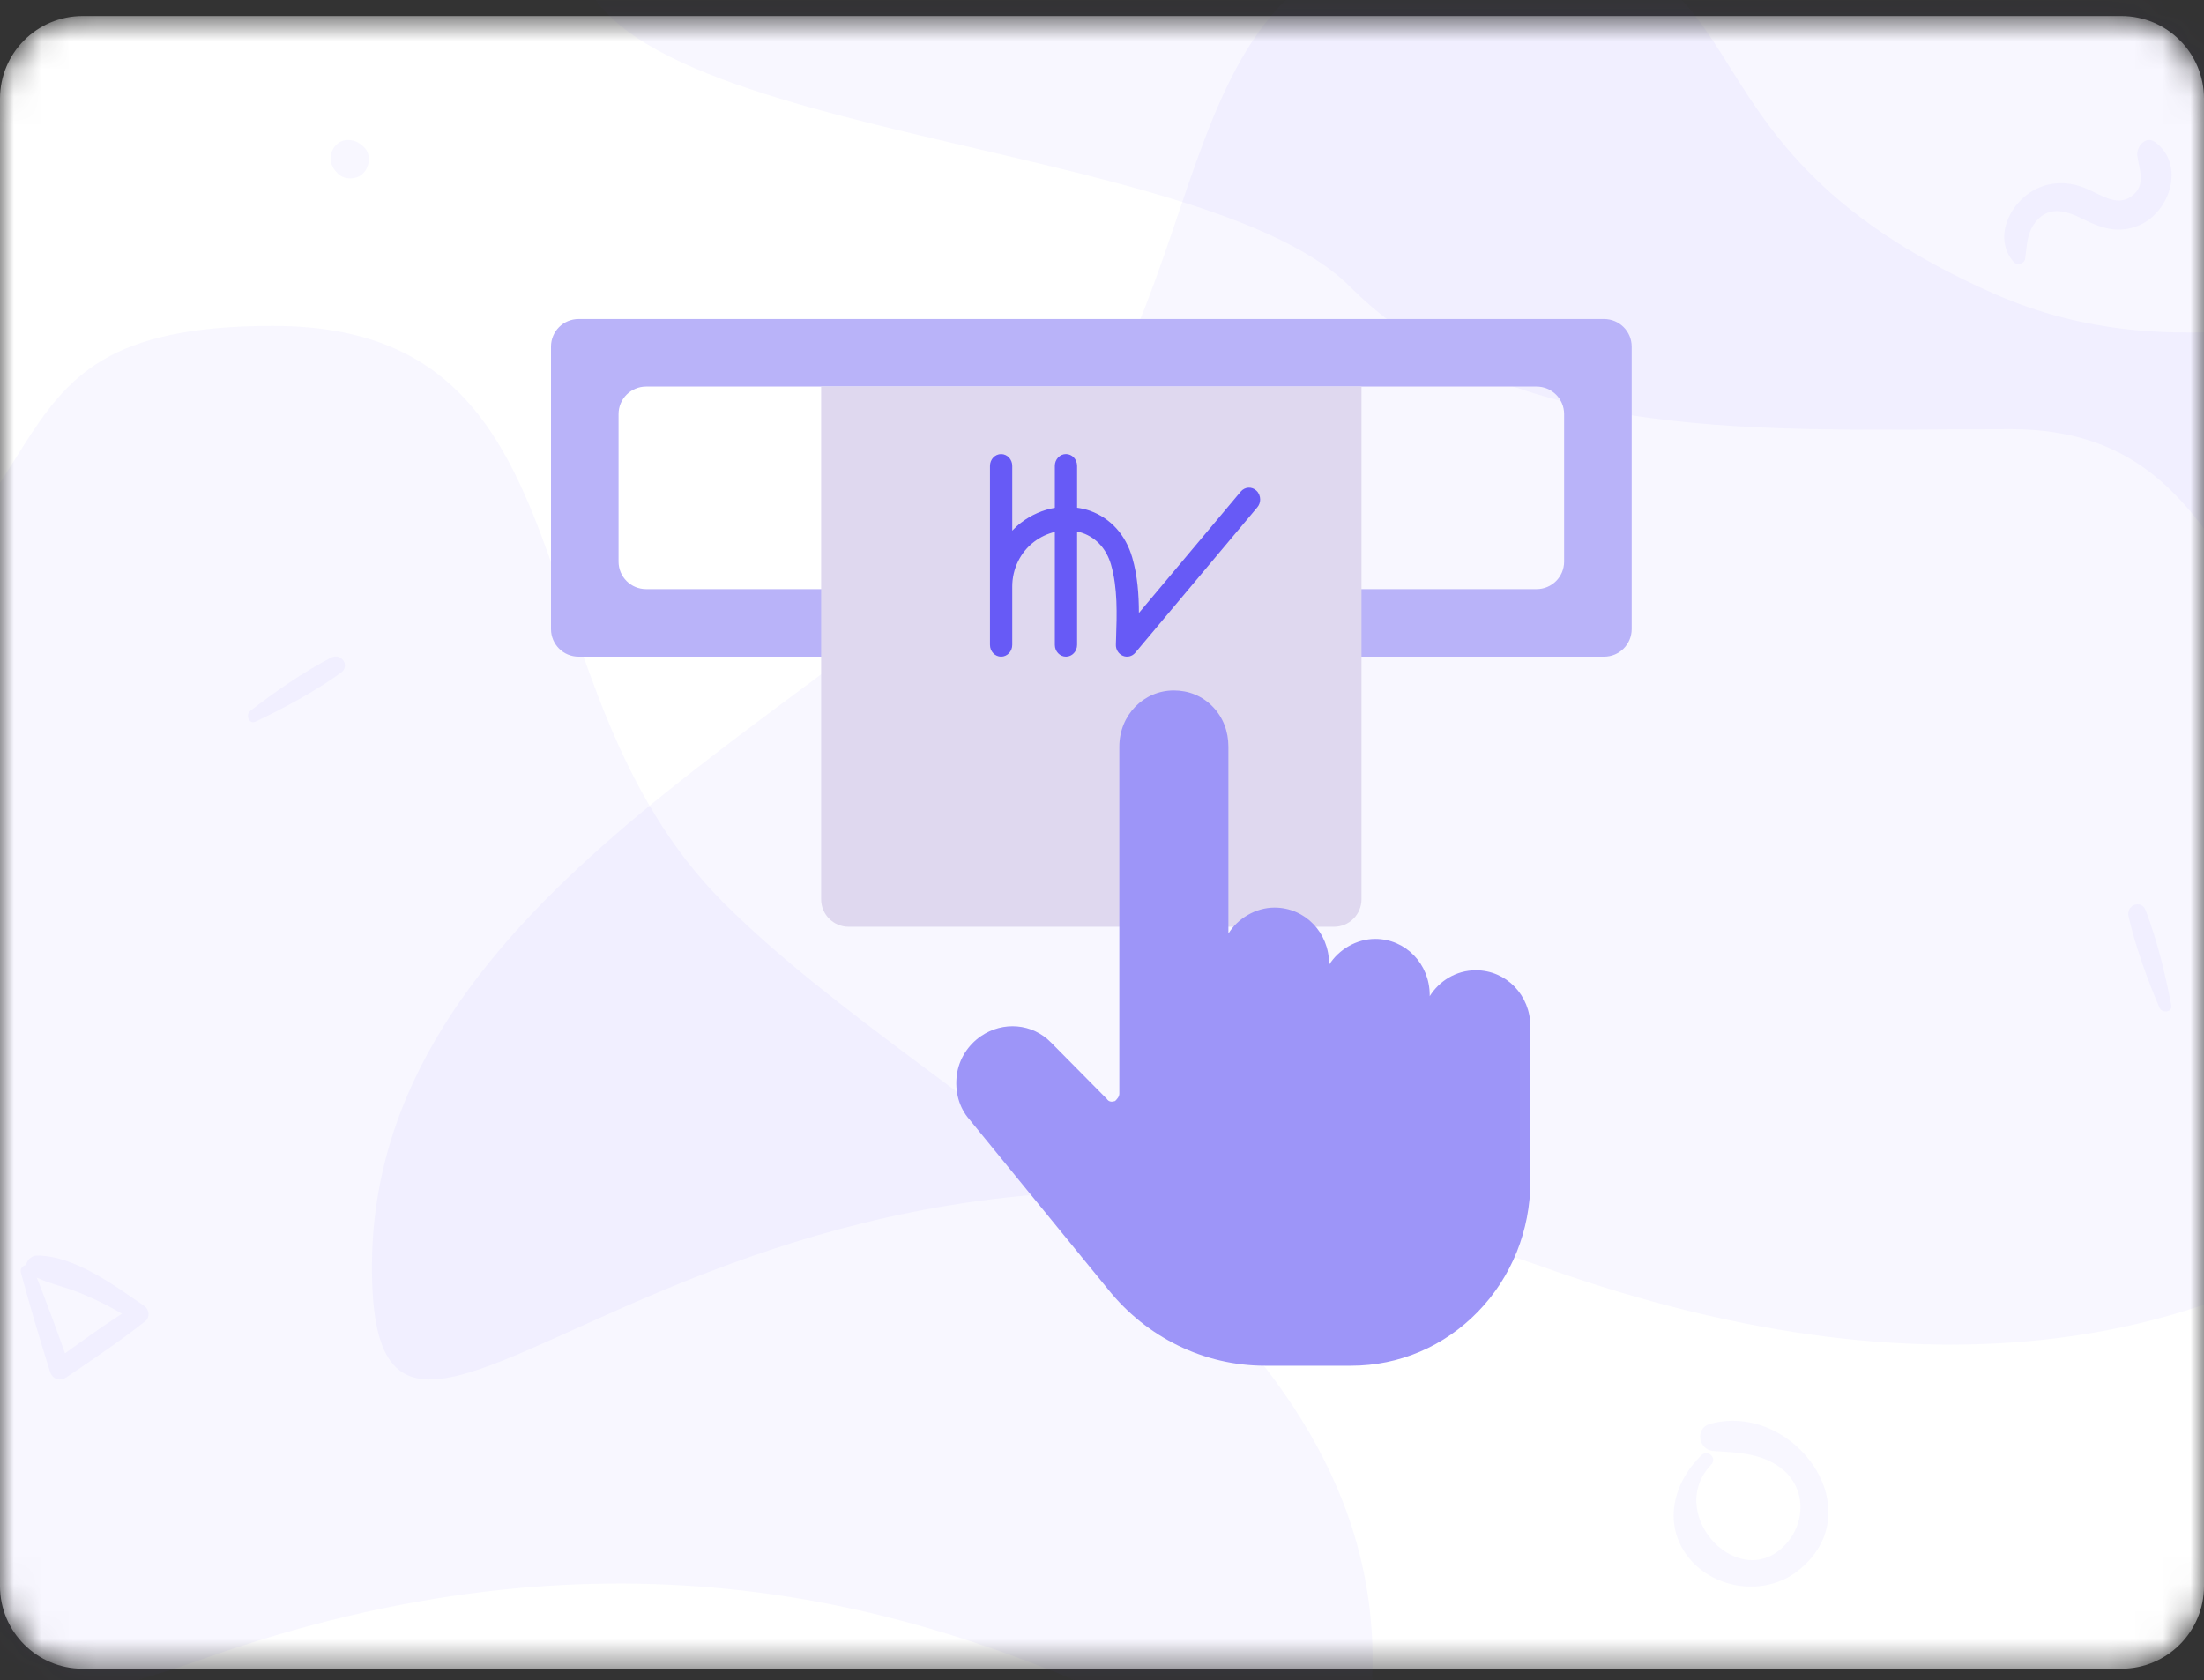 <svg width="80" height="61" viewBox="0 0 80 61" fill="none" xmlns="http://www.w3.org/2000/svg">
<rect x="0" y="0" width="80" height="61" fill="#333333" stroke="none"/>
<mask id="mask0" mask-type="alpha" maskUnits="userSpaceOnUse" x="0" y="0" width="80" height="61">
<path d="M77 0.582H3C1.343 0.582 0 1.925 0 3.582V57.582C0 59.239 1.343 60.582 3 60.582H77C78.657 60.582 80 59.239 80 57.582V3.582C80 1.925 78.657 0.582 77 0.582Z" fill="white"/>
</mask>
<g mask="url(#mask0)">
<path d="M77 0.582H3C1.343 0.582 0 1.925 0 3.582V57.582C0 59.239 1.343 60.582 3 60.582H77C78.657 60.582 80 59.239 80 57.582V3.582C80 1.925 78.657 0.582 77 0.582Z" fill="white"/>
<path opacity="0.05" d="M46.75 -11.418C38.5 -11.418 24.25 -11.418 21.25 -3.168C18.25 5.082 43.193 4.598 49 10.405C54.806 16.211 64.169 15.582 73 15.582C81.831 15.582 80.158 25.316 87.25 23.832C94.342 22.348 88 14.914 90.25 10.405V-11.418H46.75ZM7.286 60.257C36.734 49.787 49.822 73.345 49.822 60.257C49.822 47.169 34.116 40.625 26.264 32.773C18.411 24.92 21.847 11.832 9.904 11.832C-2.04 11.832 3.977 19.169 -9.074 24.92C-22.124 30.671 -22.162 70.727 7.286 60.257Z" fill="#675AF6"/>
<path opacity="0.05" d="M56.036 46.007C26.588 35.537 13.501 59.095 13.501 46.007C13.501 32.919 29.206 26.375 37.059 18.523C44.911 10.67 41.475 -2.418 53.419 -2.418C65.362 -2.418 59.345 4.919 72.396 10.67C85.447 16.421 98.572 1.508 98.572 18.523C98.572 35.537 85.484 56.477 56.036 46.007ZM9.278 26.199C10.336 25.693 11.421 25.109 12.376 24.424C12.726 24.172 12.381 23.682 12.013 23.877C10.993 24.411 9.996 25.102 9.088 25.805C8.901 25.945 9.036 26.313 9.278 26.199Z" fill="#675AF6"/>
<path opacity="0.05" d="M78.812 36.498C78.592 35.346 78.303 34.147 77.882 33.048C77.73 32.647 77.167 32.854 77.26 33.262C77.517 34.385 77.932 35.522 78.381 36.581C78.471 36.796 78.864 36.76 78.811 36.498H78.812ZM13.196 5.326C13.176 5.308 13.157 5.29 13.136 5.274C12.874 5.041 12.444 4.996 12.189 5.274C11.932 5.554 11.94 5.941 12.189 6.221C12.208 6.242 12.226 6.261 12.241 6.281C12.475 6.546 12.961 6.538 13.196 6.281C13.43 6.024 13.476 5.575 13.196 5.326ZM73.506 9.403C73.572 8.974 73.559 8.567 73.797 8.187C74.277 7.435 74.957 7.623 75.615 7.956C76.285 8.294 76.919 8.495 77.645 8.181C78.784 7.689 79.319 5.971 78.232 5.163C77.881 4.9 77.533 5.333 77.58 5.665C77.646 6.125 77.875 6.636 77.48 7.031C76.95 7.561 76.33 7.116 75.8 6.877C75.23 6.62 74.622 6.564 74.036 6.802C73.023 7.212 72.286 8.585 73.092 9.513C73.205 9.642 73.478 9.582 73.506 9.403ZM61.765 52.825C60.725 53.824 60.33 55.378 61.321 56.58C62.254 57.712 64.065 57.948 65.23 57.049C68.049 54.873 65.11 50.864 62.071 51.693C61.508 51.847 61.649 52.651 62.204 52.68C63.091 52.73 64.044 52.763 64.754 53.389C65.516 54.056 65.533 55.188 64.907 55.959C63.249 57.994 60.372 54.997 62.113 53.173C62.337 52.945 61.997 52.605 61.765 52.825ZM0.757 46.196C1.082 47.403 1.438 48.596 1.812 49.789C1.9 50.075 2.172 50.167 2.419 49.997C3.389 49.337 4.357 48.691 5.278 47.961C5.454 47.82 5.415 47.537 5.243 47.417C4.166 46.68 2.716 45.589 1.35 45.582C1.004 45.578 0.76 46.069 1.113 46.27C1.663 46.588 2.323 46.7 2.913 46.944C3.591 47.227 4.265 47.558 4.865 47.985C4.879 47.788 4.893 47.59 4.904 47.393C3.877 48.024 2.91 48.733 1.936 49.44L2.511 49.556C2.094 48.377 1.667 47.209 1.205 46.048C1.106 45.804 0.69 45.938 0.757 46.196Z" fill="#675AF6"/>
<path fill-rule="evenodd" clip-rule="evenodd" d="M58.226 11.582C58.778 11.582 59.226 12.03 59.226 12.582V22.84C59.226 23.392 58.778 23.84 58.226 23.84H21C20.448 23.84 20 23.392 20 22.84V12.582C20 12.03 20.448 11.582 21 11.582H58.226ZM55.774 14.034H23.452C22.899 14.034 22.452 14.481 22.452 15.034V20.388C22.452 20.941 22.899 21.388 23.452 21.388H55.774C56.326 21.388 56.774 20.941 56.774 20.388V15.034C56.774 14.481 56.326 14.034 55.774 14.034Z" fill="#B9B3F9"/>
<path fill-rule="evenodd" clip-rule="evenodd" d="M29.805 14.034H49.419V32.647C49.419 33.199 48.972 33.647 48.419 33.647H30.805C30.253 33.647 29.805 33.199 29.805 32.647V14.034Z" fill="#DFD8EF"/>
<path d="M35.934 16.913V23.412C35.934 23.648 36.115 23.84 36.338 23.84C36.561 23.84 36.742 23.648 36.742 23.412V21.292C36.742 20.653 37.038 20.047 37.532 19.672C37.766 19.494 38.024 19.375 38.288 19.311V23.412C38.288 23.648 38.469 23.84 38.692 23.84C38.915 23.84 39.096 23.648 39.096 23.412V19.296C39.166 19.311 39.235 19.33 39.303 19.354C39.801 19.532 40.164 19.937 40.326 20.494C40.572 21.342 40.541 22.288 40.51 23.205L40.504 23.398C40.495 23.578 40.6 23.743 40.758 23.809C40.916 23.876 41.096 23.831 41.209 23.696L45.639 18.416C45.707 18.336 45.741 18.234 45.741 18.133C45.741 18.015 45.695 17.897 45.605 17.813C45.439 17.655 45.184 17.671 45.035 17.848L41.339 22.254C41.338 21.582 41.289 20.904 41.098 20.242C40.858 19.415 40.312 18.812 39.561 18.542C39.409 18.489 39.253 18.455 39.096 18.432V16.912C39.096 16.676 38.916 16.484 38.692 16.484C38.469 16.484 38.288 16.676 38.288 16.912V18.435C37.857 18.509 37.435 18.691 37.062 18.975C36.946 19.062 36.842 19.161 36.742 19.265V16.913C36.742 16.677 36.562 16.485 36.338 16.485C36.115 16.485 35.934 16.677 35.934 16.913Z" fill="#675AF6"/>
<path fill-rule="evenodd" clip-rule="evenodd" d="M55.549 37.265C55.549 36.128 54.674 35.225 53.57 35.225C52.847 35.225 52.238 35.618 51.895 36.167V36.127C51.895 34.99 51.02 34.087 49.916 34.087C49.231 34.087 48.584 34.48 48.242 35.029V34.99C48.242 33.852 47.366 32.95 46.262 32.95C45.577 32.95 44.93 33.343 44.588 33.892V27.106C44.588 26.556 44.398 26.046 44.017 25.654C43.637 25.262 43.141 25.066 42.608 25.066C41.505 25.066 40.629 25.968 40.629 27.106V39.697C40.629 39.815 40.553 39.893 40.477 39.972C40.363 40.011 40.249 40.011 40.173 39.893L38.155 37.853C37.47 37.147 36.405 37.069 35.605 37.618C35.148 37.932 34.805 38.442 34.73 39.03C34.654 39.619 34.806 40.207 35.186 40.639L40.211 46.797C41.619 48.562 43.711 49.582 45.92 49.582H49.04C50.792 49.582 52.428 48.876 53.646 47.621C54.864 46.365 55.549 44.679 55.549 42.874V37.265Z" fill="#9D95F8"/>
</g>
</svg>
